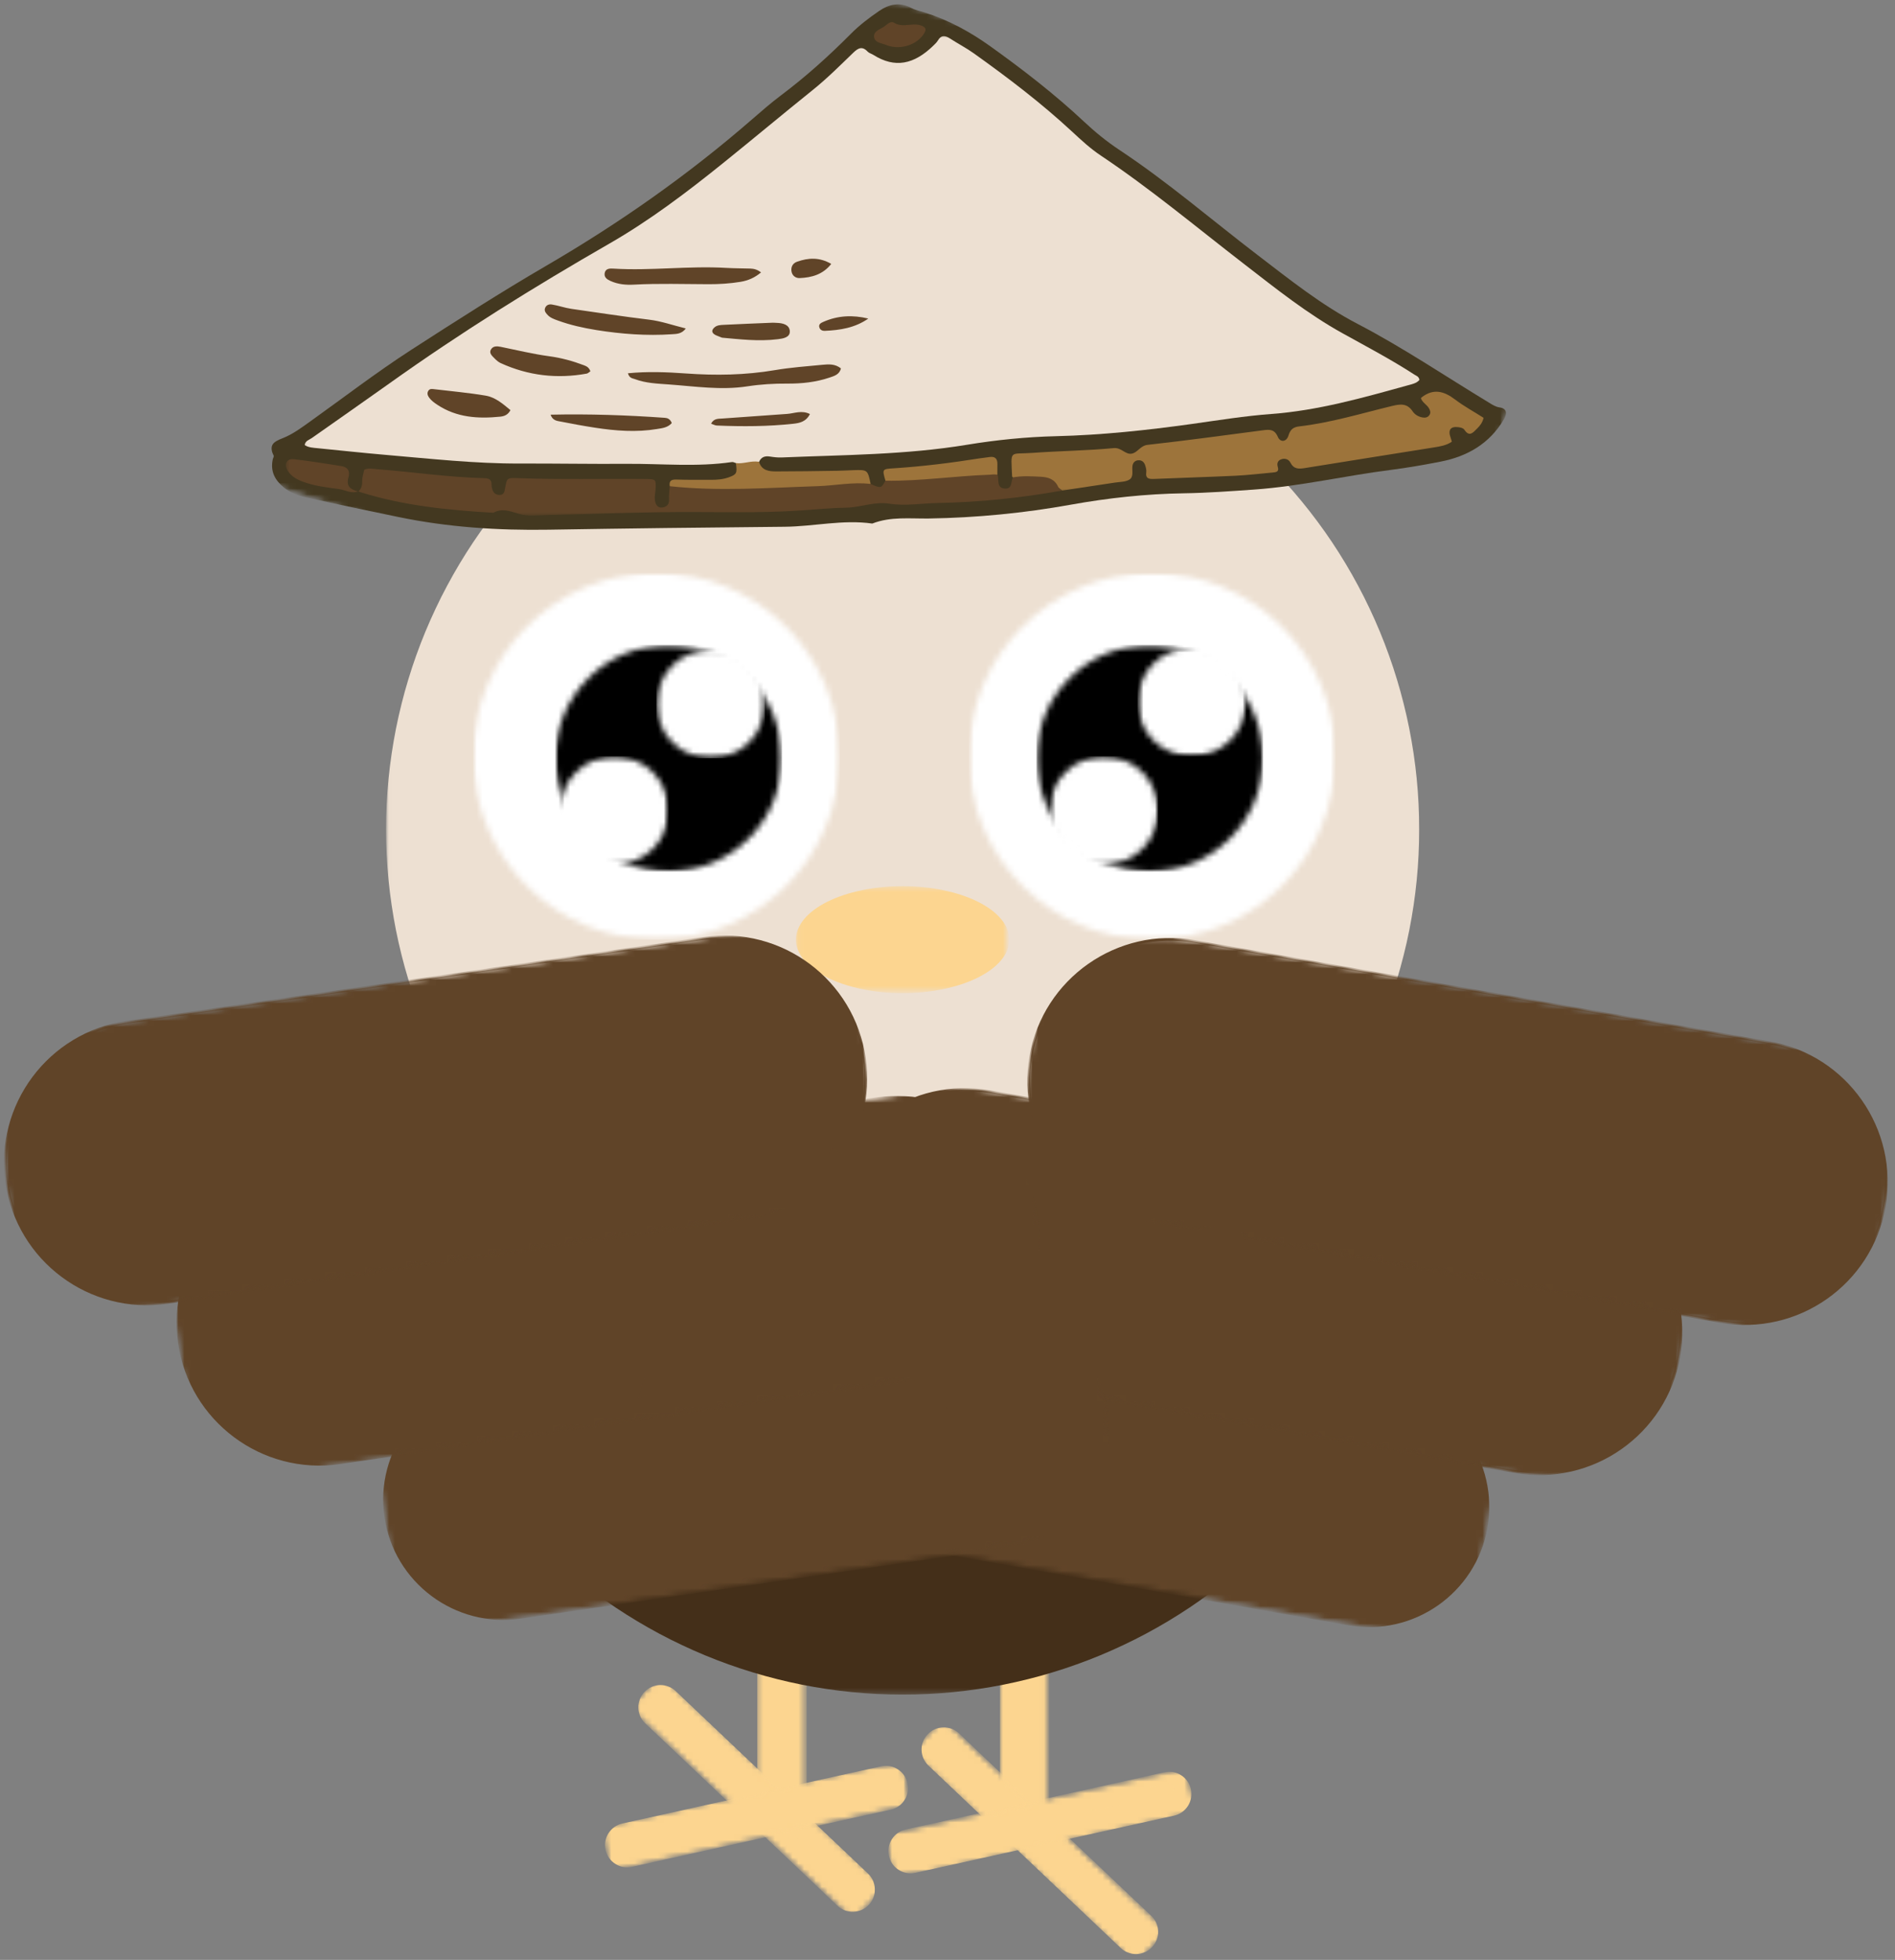 <svg width="324" height="335" viewBox="0 0 324 335" fill="none" xmlns="http://www.w3.org/2000/svg">
<rect x="0" y="0" width="324" height="335" fill="#808080" stroke="none"/>
<mask id="mask0_47_13824" style="mask-type:luminance" maskUnits="userSpaceOnUse" x="170" y="255" width="9" height="60">
<path d="M170.958 255.167H178.958V314.167H170.958V255.167Z" fill="white"/>
</mask>
<g mask="url(#mask0_47_13824)">
<path d="M170.974 259.479V263.708H170.984V305.708H170.974V309.937C170.974 312.271 172.87 314.167 175.203 314.167C177.536 314.167 179.432 312.271 179.432 309.937V259.479C179.432 257.146 177.547 255.245 175.213 255.245C172.88 255.245 170.974 257.146 170.974 259.479Z" fill="#FCD590"/>
</g>
<path d="M173.083 295.266V309.938C173.083 310.526 173.552 311 174.146 311C174.734 311 175.203 310.526 175.203 309.938V305.708H175.193V295.276C175.193 294.688 174.719 294.219 174.13 294.219C173.542 294.219 173.083 294.687 173.083 295.266Z" fill="#FCD590"/>
<mask id="mask1_47_13824" style="mask-type:luminance" maskUnits="userSpaceOnUse" x="129" y="252" width="9" height="60">
<path d="M129.453 252.766H137.453V311.766H129.453V252.766Z" fill="white"/>
</mask>
<g mask="url(#mask1_47_13824)">
<path d="M129.469 257.078V261.307H129.479V303.307H129.469V307.536C129.469 309.87 131.365 311.766 133.698 311.766C136.031 311.766 137.927 309.87 137.927 307.536V257.078C137.927 254.745 136.042 252.844 133.708 252.844C131.375 252.844 129.469 254.745 129.469 257.078Z" fill="#FCD590"/>
</g>
<path d="M131.578 292.865V307.537C131.578 308.125 132.047 308.599 132.641 308.599C133.229 308.599 133.698 308.125 133.698 307.537V303.307H133.688V292.88C133.688 292.287 133.214 291.818 132.625 291.818C132.036 291.818 131.578 292.287 131.578 292.865Z" fill="#FCD590"/>
<mask id="mask2_47_13824" style="mask-type:luminance" maskUnits="userSpaceOnUse" x="108" y="287" width="42" height="40">
<path d="M108.667 287H150V327H108.667V287Z" fill="white"/>
</mask>
<g mask="url(#mask2_47_13824)">
<mask id="mask3_47_13824" style="mask-type:luminance" maskUnits="userSpaceOnUse" x="107" y="286" width="45" height="43">
<path d="M145.917 328.365L107.464 291.886L112.969 286.083L151.422 322.563L145.917 328.365Z" fill="white"/>
</mask>
<g mask="url(#mask3_47_13824)">
<mask id="mask4_47_13824" style="mask-type:luminance" maskUnits="userSpaceOnUse" x="107" y="286" width="45" height="43">
<path d="M145.917 328.365L107.464 291.886L112.969 286.083L151.422 322.563L145.917 328.365Z" fill="white"/>
</mask>
<g mask="url(#mask4_47_13824)">
<path d="M110.318 294.578L113.073 297.188L113.078 297.182L140.422 323.12L140.417 323.13L143.172 325.74C144.688 327.182 147.094 327.12 148.537 325.599C149.979 324.083 149.912 321.677 148.396 320.234L115.542 289.068C114.026 287.625 111.625 287.682 110.182 289.203C108.745 290.719 108.797 293.135 110.318 294.578Z" fill="#FCD590"/>
</g>
</g>
</g>
<mask id="mask5_47_13824" style="mask-type:luminance" maskUnits="userSpaceOnUse" x="134" y="313" width="14" height="13">
<path d="M134 313.667H147.333V325.667H134V313.667Z" fill="white"/>
</mask>
<g mask="url(#mask5_47_13824)">
<mask id="mask6_47_13824" style="mask-type:luminance" maskUnits="userSpaceOnUse" x="107" y="286" width="45" height="43">
<path d="M145.917 328.364L107.464 291.885L112.969 286.083L151.422 322.562L145.917 328.364Z" fill="white"/>
</mask>
<g mask="url(#mask6_47_13824)">
<mask id="mask7_47_13824" style="mask-type:luminance" maskUnits="userSpaceOnUse" x="107" y="286" width="45" height="43">
<path d="M145.917 328.364L107.464 291.885L112.969 286.083L151.422 322.562L145.917 328.364Z" fill="white"/>
</mask>
<g mask="url(#mask7_47_13824)">
<path d="M134.922 315.307L144.474 324.37C144.854 324.734 145.453 324.719 145.818 324.333C146.182 323.948 146.167 323.349 145.781 322.989L143.026 320.375L143.021 320.38L136.229 313.943C135.849 313.578 135.25 313.594 134.886 313.979C134.521 314.359 134.547 314.953 134.922 315.307Z" fill="#FCD590"/>
</g>
</g>
</g>
<mask id="mask8_47_13824" style="mask-type:luminance" maskUnits="userSpaceOnUse" x="103" y="301" width="53" height="20">
<path d="M103.333 301.667H155.333V320.333H103.333V301.667Z" fill="white"/>
</mask>
<g mask="url(#mask8_47_13824)">
<mask id="mask9_47_13824" style="mask-type:luminance" maskUnits="userSpaceOnUse" x="102" y="300" width="54" height="20">
<path d="M155.989 308.526L104.234 319.953L102.51 312.146L154.265 300.713L155.989 308.526Z" fill="white"/>
</mask>
<g mask="url(#mask9_47_13824)">
<mask id="mask10_47_13824" style="mask-type:luminance" maskUnits="userSpaceOnUse" x="102" y="300" width="54" height="20">
<path d="M155.989 308.526L104.234 319.953L102.51 312.146L154.265 300.713L155.989 308.526Z" fill="white"/>
</mask>
<g mask="url(#mask10_47_13824)">
<path d="M108.062 319.099L111.771 318.276L111.766 318.265L148.568 310.14L148.573 310.151L152.281 309.328C154.323 308.88 155.62 306.849 155.167 304.802C154.713 302.76 152.687 301.463 150.641 301.916L106.427 311.682C104.38 312.135 103.083 314.151 103.536 316.198C103.984 318.245 106.016 319.547 108.062 319.099Z" fill="#FCD590"/>
</g>
</g>
</g>
<mask id="mask11_47_13824" style="mask-type:luminance" maskUnits="userSpaceOnUse" x="136" y="304" width="17" height="7">
<path d="M136.667 304.333H152.667V311H136.667V304.333Z" fill="white"/>
</mask>
<g mask="url(#mask11_47_13824)">
<mask id="mask12_47_13824" style="mask-type:luminance" maskUnits="userSpaceOnUse" x="102" y="300" width="54" height="20">
<path d="M155.99 308.526L104.234 319.953L102.51 312.146L154.266 300.714L155.99 308.526Z" fill="white"/>
</mask>
<g mask="url(#mask12_47_13824)">
<mask id="mask13_47_13824" style="mask-type:luminance" maskUnits="userSpaceOnUse" x="102" y="300" width="54" height="20">
<path d="M155.99 308.526L104.234 319.953L102.51 312.146L154.266 300.714L155.99 308.526Z" fill="white"/>
</mask>
<g mask="url(#mask13_47_13824)">
<path d="M139.016 310.323L151.87 307.485C152.386 307.37 152.708 306.865 152.594 306.349C152.479 305.833 151.974 305.511 151.458 305.625L147.755 306.443V306.453L138.615 308.469C138.099 308.583 137.776 309.089 137.891 309.604C138.005 310.12 138.511 310.432 139.016 310.323Z" fill="#FCD590"/>
</g>
</g>
</g>
<mask id="mask14_47_13824" style="mask-type:luminance" maskUnits="userSpaceOnUse" x="156" y="295" width="44" height="40">
<path d="M156.667 295H199.333V335H156.667V295Z" fill="white"/>
</mask>
<g mask="url(#mask14_47_13824)">
<mask id="mask15_47_13824" style="mask-type:luminance" maskUnits="userSpaceOnUse" x="155" y="293" width="45" height="43">
<path d="M161.24 293.662L199.688 330.141L194.182 335.943L155.734 299.469L161.24 293.662Z" fill="white"/>
</mask>
<g mask="url(#mask15_47_13824)">
<mask id="mask16_47_13824" style="mask-type:luminance" maskUnits="userSpaceOnUse" x="155" y="293" width="45" height="43">
<path d="M199.599 330.052L161.146 293.578L155.641 299.38L194.094 335.859L199.599 330.052Z" fill="white"/>
</mask>
<g mask="url(#mask16_47_13824)">
<path d="M163.984 296.286L166.734 298.901L166.729 298.906L194.073 324.844L194.078 324.839L196.833 327.453C198.354 328.891 198.417 331.302 196.974 332.818C195.536 334.339 193.125 334.401 191.609 332.958L158.755 301.797C157.239 300.354 157.167 297.953 158.609 296.437C160.047 294.917 162.463 294.844 163.984 296.286Z" fill="#FCD590"/>
</g>
</g>
</g>
<mask id="mask17_47_13824" style="mask-type:luminance" maskUnits="userSpaceOnUse" x="183" y="319" width="14" height="12">
<path d="M183.333 319H196.667V331H183.333V319Z" fill="white"/>
</mask>
<g mask="url(#mask17_47_13824)">
<mask id="mask18_47_13824" style="mask-type:luminance" maskUnits="userSpaceOnUse" x="155" y="293" width="45" height="43">
<path d="M161.24 293.662L199.688 330.141L194.182 335.943L155.734 299.469L161.24 293.662Z" fill="white"/>
</mask>
<g mask="url(#mask18_47_13824)">
<mask id="mask19_47_13824" style="mask-type:luminance" maskUnits="userSpaceOnUse" x="155" y="293" width="45" height="43">
<path d="M199.599 330.052L161.146 293.578L155.641 299.38L194.094 335.859L199.599 330.052Z" fill="white"/>
</mask>
<g mask="url(#mask19_47_13824)">
<path d="M185.979 319.766L195.531 328.823C195.917 329.188 195.932 329.787 195.568 330.172C195.203 330.552 194.604 330.568 194.219 330.203L191.469 327.594L191.474 327.584L184.682 321.146C184.302 320.781 184.287 320.183 184.651 319.797C185.011 319.417 185.604 319.406 185.979 319.766Z" fill="#FCD590"/>
</g>
</g>
</g>
<mask id="mask20_47_13824" style="mask-type:luminance" maskUnits="userSpaceOnUse" x="151" y="301" width="54" height="20">
<path d="M151.333 301.667H204.667V320.333H151.333V301.667Z" fill="white"/>
</mask>
<g mask="url(#mask20_47_13824)">
<mask id="mask21_47_13824" style="mask-type:luminance" maskUnits="userSpaceOnUse" x="151" y="302" width="54" height="20">
<path d="M151.161 313.505L202.917 302.073L204.641 309.885L152.891 321.318L151.161 313.505Z" fill="white"/>
</mask>
<g mask="url(#mask21_47_13824)">
<mask id="mask22_47_13824" style="mask-type:luminance" maskUnits="userSpaceOnUse" x="151" y="302" width="54" height="20">
<path d="M202.792 302.099L151.042 313.531L152.765 321.343L204.521 309.911L202.792 302.099Z" fill="white"/>
</mask>
<g mask="url(#mask22_47_13824)">
<path d="M154.875 312.698L158.578 311.88L158.583 311.89L195.385 303.76L195.38 303.75L199.088 302.932C201.135 302.479 203.161 303.776 203.614 305.818C204.068 307.864 202.771 309.896 200.729 310.344L156.51 320.114C154.469 320.562 152.437 319.281 151.989 317.234C151.536 315.187 152.828 313.151 154.875 312.698Z" fill="#FCD590"/>
</g>
</g>
</g>
<mask id="mask23_47_13824" style="mask-type:luminance" maskUnits="userSpaceOnUse" x="184" y="304" width="17" height="6">
<path d="M184.667 304.333H200.667V309.667H184.667V304.333Z" fill="white"/>
</mask>
<g mask="url(#mask23_47_13824)">
<mask id="mask24_47_13824" style="mask-type:luminance" maskUnits="userSpaceOnUse" x="151" y="302" width="54" height="20">
<path d="M151.162 313.506L202.917 302.073L204.641 309.886L152.891 321.318L151.162 313.506Z" fill="white"/>
</mask>
<g mask="url(#mask24_47_13824)">
<mask id="mask25_47_13824" style="mask-type:luminance" maskUnits="userSpaceOnUse" x="151" y="302" width="54" height="20">
<path d="M202.792 302.099L151.042 313.531L152.766 321.344L204.521 309.912L202.792 302.099Z" fill="white"/>
</mask>
<g mask="url(#mask25_47_13824)">
<path d="M186.641 307.62L199.5 304.781C200.016 304.667 200.521 304.99 200.63 305.505C200.745 306.021 200.427 306.526 199.906 306.641L196.203 307.458L196.198 307.448L187.063 309.464C186.542 309.578 186.042 309.261 185.927 308.74C185.813 308.224 186.136 307.729 186.641 307.62Z" fill="#FCD590"/>
</g>
</g>
</g>
<mask id="mask26_47_13824" style="mask-type:luminance" maskUnits="userSpaceOnUse" x="66" y="113" width="178" height="177">
<path d="M66.01 113.01H243.01V289.667H66.01V113.01Z" fill="white"/>
</mask>
<g mask="url(#mask26_47_13824)">
<path d="M242.651 201.333C242.651 202.776 242.615 204.224 242.542 205.667C242.474 207.109 242.365 208.552 242.224 209.989C242.083 211.427 241.906 212.864 241.693 214.292C241.479 215.724 241.234 217.146 240.953 218.562C240.672 219.979 240.354 221.39 240 222.792C239.651 224.193 239.266 225.588 238.844 226.969C238.427 228.354 237.974 229.724 237.484 231.088C237 232.448 236.479 233.797 235.927 235.13C235.375 236.469 234.787 237.786 234.167 239.094C233.552 240.401 232.901 241.693 232.219 242.969C231.537 244.239 230.828 245.5 230.083 246.739C229.339 247.979 228.568 249.198 227.766 250.401C226.964 251.604 226.13 252.786 225.266 253.943C224.406 255.104 223.516 256.245 222.599 257.364C221.682 258.479 220.74 259.573 219.771 260.646C218.797 261.713 217.802 262.76 216.781 263.786C215.76 264.807 214.714 265.802 213.641 266.776C212.568 267.745 211.474 268.687 210.359 269.604C209.24 270.521 208.104 271.411 206.943 272.271C205.781 273.135 204.599 273.963 203.396 274.771C202.193 275.573 200.974 276.344 199.734 277.088C198.495 277.828 197.24 278.542 195.964 279.224C194.688 279.906 193.396 280.557 192.089 281.172C190.781 281.792 189.464 282.375 188.125 282.932C186.792 283.484 185.443 284.005 184.083 284.489C182.724 284.979 181.349 285.432 179.969 285.849C178.583 286.271 177.193 286.656 175.787 287.005C174.385 287.359 172.979 287.672 171.557 287.958C170.141 288.239 168.719 288.484 167.287 288.698C165.859 288.911 164.422 289.083 162.984 289.229C161.547 289.37 160.104 289.474 158.662 289.547C157.219 289.62 155.776 289.651 154.328 289.651C152.885 289.651 151.438 289.62 149.995 289.547C148.552 289.474 147.109 289.37 145.672 289.229C144.234 289.088 142.797 288.911 141.37 288.698C139.938 288.484 138.516 288.239 137.099 287.958C135.682 287.672 134.271 287.359 132.87 287.005C131.469 286.656 130.073 286.271 128.693 285.849C127.307 285.432 125.938 284.979 124.573 284.489C123.214 284.005 121.865 283.484 120.531 282.932C119.193 282.375 117.875 281.792 116.568 281.172C115.26 280.557 113.969 279.906 112.693 279.224C111.422 278.542 110.162 277.828 108.922 277.088C107.682 276.344 106.464 275.573 105.26 274.771C104.057 273.963 102.875 273.135 101.719 272.271C100.557 271.411 99.417 270.521 98.297 269.604C97.182 268.687 96.089 267.745 95.016 266.776C93.943 265.802 92.901 264.807 91.875 263.786C90.854 262.76 89.859 261.713 88.885 260.646C87.917 259.573 86.974 258.479 86.057 257.364C85.141 256.245 84.25 255.104 83.391 253.943C82.526 252.786 81.698 251.604 80.891 250.401C80.089 249.198 79.318 247.979 78.573 246.739C77.828 245.5 77.12 244.239 76.438 242.969C75.755 241.693 75.104 240.401 74.49 239.094C73.87 237.786 73.287 236.469 72.729 235.13C72.177 233.797 71.656 232.448 71.172 231.088C70.682 229.724 70.229 228.354 69.813 226.969C69.391 225.588 69.005 224.193 68.656 222.792C68.302 221.39 67.99 219.979 67.703 218.562C67.422 217.146 67.177 215.724 66.964 214.292C66.75 212.864 66.573 211.427 66.432 209.989C66.292 208.552 66.188 207.109 66.115 205.667C66.042 204.224 66.01 202.776 66.01 201.333C66.01 199.885 66.042 198.443 66.115 197C66.188 195.557 66.292 194.114 66.432 192.677C66.573 191.239 66.75 189.802 66.964 188.375C67.177 186.943 67.422 185.521 67.703 184.104C67.99 182.682 68.302 181.276 68.656 179.875C69.005 178.469 69.391 177.078 69.813 175.693C70.229 174.312 70.682 172.937 71.172 171.578C71.656 170.219 72.177 168.87 72.729 167.536C73.287 166.198 73.87 164.875 74.49 163.573C75.104 162.265 75.755 160.974 76.438 159.698C77.12 158.422 77.828 157.167 78.573 155.927C79.318 154.687 80.089 153.469 80.891 152.265C81.698 151.062 82.526 149.88 83.391 148.719C84.25 147.557 85.141 146.422 86.057 145.302C86.974 144.187 87.917 143.094 88.885 142.021C89.859 140.948 90.854 139.901 91.875 138.88C92.901 137.859 93.943 136.864 95.016 135.89C96.089 134.922 97.182 133.979 98.297 133.062C99.417 132.14 100.557 131.255 101.719 130.39C102.875 129.531 104.057 128.698 105.26 127.896C106.464 127.094 107.682 126.323 108.922 125.578C110.162 124.833 111.422 124.125 112.693 123.443C113.969 122.76 115.26 122.109 116.568 121.489C117.875 120.875 119.193 120.286 120.531 119.734C121.865 119.182 123.214 118.661 124.573 118.177C125.938 117.687 127.307 117.234 128.693 116.818C130.073 116.396 131.469 116.01 132.87 115.661C134.271 115.307 135.682 114.989 137.099 114.708C138.516 114.427 139.938 114.182 141.37 113.969C142.797 113.755 144.234 113.578 145.672 113.437C147.109 113.297 148.552 113.187 149.995 113.12C151.438 113.047 152.885 113.01 154.328 113.01C155.776 113.01 157.219 113.047 158.662 113.12C160.104 113.187 161.547 113.297 162.984 113.437C164.422 113.578 165.859 113.755 167.287 113.969C168.719 114.182 170.141 114.427 171.557 114.708C172.979 114.989 174.385 115.307 175.787 115.661C177.193 116.01 178.583 116.396 179.969 116.818C181.349 117.234 182.724 117.687 184.083 118.177C185.443 118.661 186.792 119.182 188.125 119.734C189.464 120.286 190.781 120.875 192.089 121.489C193.396 122.109 194.688 122.76 195.964 123.443C197.24 124.125 198.495 124.833 199.734 125.578C200.974 126.323 202.193 127.094 203.396 127.896C204.599 128.698 205.781 129.531 206.943 130.39C208.104 131.255 209.24 132.14 210.359 133.062C211.474 133.979 212.568 134.922 213.641 135.89C214.714 136.864 215.76 137.859 216.781 138.88C217.802 139.901 218.797 140.948 219.771 142.021C220.74 143.094 221.682 144.187 222.599 145.302C223.516 146.422 224.406 147.557 225.266 148.719C226.13 149.88 226.964 151.062 227.766 152.265C228.568 153.469 229.339 154.687 230.083 155.927C230.828 157.167 231.537 158.422 232.219 159.698C232.901 160.974 233.552 162.265 234.167 163.573C234.787 164.875 235.375 166.198 235.927 167.536C236.479 168.87 237 170.219 237.484 171.578C237.974 172.937 238.427 174.312 238.844 175.693C239.266 177.078 239.651 178.469 240 179.875C240.354 181.276 240.672 182.682 240.953 184.104C241.234 185.521 241.479 186.943 241.693 188.375C241.906 189.802 242.083 191.239 242.224 192.677C242.365 194.114 242.474 195.557 242.542 197C242.615 198.443 242.651 199.885 242.651 201.333Z" fill="#442F19"/>
</g>
<mask id="mask27_47_13824" style="mask-type:luminance" maskUnits="userSpaceOnUse" x="66" y="53" width="178" height="178">
<path d="M66.01 53.453H243.01V230.453H66.01V53.453Z" fill="white"/>
</mask>
<g mask="url(#mask27_47_13824)">
<path d="M242.651 141.771C242.651 143.219 242.615 144.661 242.542 146.104C242.474 147.552 242.365 148.99 242.224 150.427C242.083 151.87 241.906 153.302 241.693 154.729C241.479 156.161 241.234 157.583 240.953 159.005C240.672 160.422 240.354 161.828 240 163.234C239.651 164.635 239.266 166.026 238.844 167.411C238.427 168.792 237.974 170.167 237.484 171.526C237 172.885 236.479 174.234 235.927 175.573C235.375 176.906 234.787 178.229 234.167 179.536C233.552 180.839 232.901 182.13 232.219 183.406C231.537 184.682 230.828 185.938 230.083 187.177C229.339 188.417 228.568 189.641 227.766 190.839C226.964 192.042 226.13 193.224 225.266 194.385C224.406 195.547 223.516 196.682 222.599 197.802C221.682 198.922 220.74 200.016 219.771 201.083C218.797 202.156 217.802 203.203 216.781 204.224C215.76 205.245 214.714 206.245 213.641 207.214C212.568 208.182 211.474 209.13 210.359 210.047C209.24 210.964 208.104 211.849 206.943 212.714C205.781 213.573 204.599 214.406 203.396 215.208C202.193 216.01 200.974 216.786 199.734 217.526C198.495 218.271 197.24 218.984 195.964 219.661C194.688 220.344 193.396 220.995 192.089 221.615C190.781 222.229 189.464 222.818 188.125 223.37C186.792 223.922 185.443 224.443 184.083 224.932C182.724 225.417 181.349 225.87 179.969 226.292C178.583 226.708 177.193 227.094 175.787 227.448C174.385 227.797 172.979 228.115 171.557 228.396C170.141 228.677 168.719 228.927 167.287 229.135C165.859 229.349 164.422 229.526 162.984 229.667C161.547 229.807 160.104 229.917 158.662 229.984C157.219 230.057 155.776 230.094 154.328 230.094C152.885 230.094 151.438 230.057 149.995 229.984C148.552 229.917 147.109 229.807 145.672 229.667C144.234 229.526 142.797 229.349 141.37 229.135C139.938 228.927 138.516 228.677 137.099 228.396C135.682 228.115 134.271 227.797 132.87 227.448C131.469 227.094 130.073 226.708 128.693 226.292C127.307 225.87 125.938 225.417 124.573 224.932C123.214 224.443 121.865 223.922 120.531 223.37C119.193 222.818 117.875 222.229 116.568 221.615C115.26 220.995 113.969 220.344 112.693 219.661C111.422 218.984 110.162 218.271 108.922 217.526C107.682 216.786 106.464 216.01 105.26 215.208C104.057 214.406 102.875 213.573 101.719 212.714C100.557 211.849 99.417 210.964 98.297 210.047C97.182 209.13 96.089 208.182 95.016 207.214C93.943 206.245 92.901 205.245 91.875 204.224C90.854 203.203 89.859 202.156 88.885 201.083C87.917 200.016 86.974 198.922 86.057 197.802C85.141 196.682 84.25 195.547 83.391 194.385C82.526 193.224 81.698 192.042 80.891 190.839C80.089 189.641 79.318 188.417 78.573 187.177C77.828 185.938 77.12 184.682 76.438 183.406C75.755 182.13 75.104 180.839 74.49 179.536C73.87 178.229 73.287 176.906 72.729 175.573C72.177 174.234 71.656 172.885 71.172 171.526C70.682 170.167 70.229 168.792 69.813 167.411C69.391 166.026 69.005 164.635 68.656 163.234C68.302 161.828 67.99 160.422 67.703 159.005C67.422 157.583 67.177 156.161 66.964 154.729C66.75 153.302 66.573 151.87 66.432 150.427C66.292 148.99 66.188 147.552 66.115 146.104C66.042 144.661 66.01 143.219 66.01 141.771C66.01 140.328 66.042 138.88 66.115 137.438C66.188 135.995 66.292 134.552 66.432 133.115C66.573 131.677 66.75 130.245 66.964 128.812C67.177 127.385 67.422 125.958 67.703 124.542C67.99 123.125 68.302 121.714 68.656 120.312C69.005 118.911 69.391 117.516 69.813 116.135C70.229 114.75 70.682 113.38 71.172 112.016C71.656 110.656 72.177 109.307 72.729 107.974C73.287 106.641 73.87 105.318 74.49 104.01C75.104 102.703 75.755 101.411 76.438 100.141C77.12 98.865 77.828 97.604 78.573 96.365C79.318 95.125 80.089 93.906 80.891 92.703C81.698 91.5 82.526 90.323 83.391 89.162C84.25 88 85.141 86.859 86.057 85.745C86.974 84.625 87.917 83.531 88.885 82.458C89.859 81.391 90.854 80.344 91.875 79.323C92.901 78.297 93.943 77.302 95.016 76.333C96.089 75.359 97.182 74.417 98.297 73.5C99.417 72.583 100.557 71.693 101.719 70.833C102.875 69.974 104.057 69.141 105.26 68.338C106.464 67.531 107.682 66.76 108.922 66.016C110.162 65.276 111.422 64.562 112.693 63.88C113.969 63.198 115.26 62.552 116.568 61.932C117.875 61.312 119.193 60.729 120.531 60.177C121.865 59.62 123.214 59.104 124.573 58.615C125.938 58.13 127.307 57.677 128.693 57.255C130.073 56.833 131.469 56.448 132.87 56.099C134.271 55.75 135.682 55.432 137.099 55.151C138.516 54.865 139.938 54.62 141.37 54.406C142.797 54.198 144.234 54.021 145.672 53.875C147.109 53.734 148.552 53.63 149.995 53.557C151.438 53.49 152.885 53.453 154.328 53.453C155.776 53.453 157.219 53.49 158.662 53.557C160.104 53.63 161.547 53.734 162.984 53.875C164.422 54.021 165.859 54.198 167.287 54.406C168.719 54.62 170.141 54.865 171.557 55.151C172.979 55.432 174.385 55.75 175.787 56.099C177.193 56.448 178.583 56.833 179.969 57.255C181.349 57.677 182.724 58.13 184.083 58.615C185.443 59.104 186.792 59.62 188.125 60.177C189.464 60.729 190.781 61.312 192.089 61.932C193.396 62.552 194.688 63.198 195.964 63.88C197.24 64.562 198.495 65.276 199.734 66.016C200.974 66.76 202.193 67.531 203.396 68.338C204.599 69.141 205.781 69.974 206.943 70.833C208.104 71.693 209.24 72.583 210.359 73.5C211.474 74.417 212.568 75.359 213.641 76.333C214.714 77.302 215.76 78.297 216.781 79.323C217.802 80.344 218.797 81.391 219.771 82.458C220.74 83.531 221.682 84.625 222.599 85.745C223.516 86.859 224.406 88 225.266 89.162C226.13 90.323 226.964 91.5 227.766 92.703C228.568 93.906 229.339 95.125 230.083 96.365C230.828 97.604 231.537 98.865 232.219 100.141C232.901 101.411 233.552 102.703 234.167 104.01C234.787 105.318 235.375 106.641 235.927 107.974C236.479 109.307 237 110.656 237.484 112.016C237.974 113.38 238.427 114.75 238.844 116.135C239.266 117.516 239.651 118.911 240 120.312C240.354 121.714 240.672 123.125 240.953 124.542C241.234 125.958 241.479 127.385 241.693 128.812C241.906 130.245 242.083 131.677 242.224 133.115C242.365 134.552 242.474 135.995 242.542 137.438C242.615 138.88 242.651 140.328 242.651 141.771Z" fill="#EDE0D2"/>
</g>
<mask id="mask28_47_13824" style="mask-type:luminance" maskUnits="userSpaceOnUse" x="165" y="97" width="64" height="64">
<path d="M165.641 97.922H228.339V160.615H165.641V97.922Z" fill="white"/>
</mask>
<g mask="url(#mask28_47_13824)">
<mask id="mask29_47_13824" style="mask-type:luminance" maskUnits="userSpaceOnUse" x="165" y="97" width="64" height="64">
<path d="M196.99 97.922C179.677 97.922 165.641 111.953 165.641 129.271C165.641 146.583 179.677 160.615 196.99 160.615C214.302 160.615 228.339 146.583 228.339 129.271C228.339 111.953 214.302 97.922 196.99 97.922Z" fill="white"/>
</mask>
<g mask="url(#mask29_47_13824)">
<path d="M165.641 97.922H228.339V160.615H165.641V97.922Z" fill="white"/>
</g>
</g>
<mask id="mask30_47_13824" style="mask-type:luminance" maskUnits="userSpaceOnUse" x="130" y="221" width="126" height="58">
<path d="M130 221.667H255.333V279H130V221.667Z" fill="white"/>
</mask>
<g mask="url(#mask30_47_13824)">
<mask id="mask31_47_13824" style="mask-type:luminance" maskUnits="userSpaceOnUse" x="127" y="219" width="131" height="63">
<path d="M134.734 219.198L257.839 240.885L250.729 281.265L127.625 259.578L134.734 219.198Z" fill="white"/>
</mask>
<g mask="url(#mask31_47_13824)">
<mask id="mask32_47_13824" style="mask-type:luminance" maskUnits="userSpaceOnUse" x="127" y="219" width="131" height="63">
<path d="M257.885 240.896L134.781 219.208L127.667 259.588L250.776 281.276L257.885 240.896Z" fill="white"/>
</mask>
<g mask="url(#mask32_47_13824)">
<path d="M147.87 263.041L230.557 277.609C241.625 279.557 252.177 272.166 254.125 261.104C256.073 250.041 248.682 239.484 237.62 237.536L154.932 222.968C143.87 221.02 133.313 228.411 131.365 239.479C129.417 250.541 136.807 261.093 147.87 263.041Z" fill="#604428"/>
<path d="M147.839 263.239L230.526 277.807C241.688 279.77 252.354 272.302 254.323 261.14C256.286 249.979 248.813 239.307 237.651 237.343L154.969 222.776C143.802 220.807 133.135 228.281 131.172 239.442C129.203 250.604 136.677 261.27 147.839 263.239ZM237.583 237.734C248.531 239.661 255.859 250.125 253.932 261.067C252 272.015 241.542 279.343 230.594 277.416L147.906 262.849C136.958 260.921 129.63 250.458 131.563 239.51C133.49 228.567 143.953 221.239 154.896 223.166L237.583 237.734Z" fill="#604428"/>
</g>
</g>
</g>
<mask id="mask33_47_13824" style="mask-type:luminance" maskUnits="userSpaceOnUse" x="140" y="185" width="149" height="68">
<path d="M140.667 185.667H288.667V252.333H140.667V185.667Z" fill="white"/>
</mask>
<g mask="url(#mask33_47_13824)">
<mask id="mask34_47_13824" style="mask-type:luminance" maskUnits="userSpaceOnUse" x="136" y="182" width="156" height="75">
<path d="M145.141 182.12L291.88 207.969L283.375 256.224L136.635 230.375L145.141 182.12Z" fill="white"/>
</mask>
<g mask="url(#mask34_47_13824)">
<mask id="mask35_47_13824" style="mask-type:luminance" maskUnits="userSpaceOnUse" x="136" y="182" width="156" height="75">
<path d="M291.495 207.901L144.755 182.052L136.25 230.307L282.995 256.156L291.495 207.901Z" fill="white"/>
</mask>
<g mask="url(#mask35_47_13824)">
<path d="M160.75 234.219L259.016 251.526C272.167 253.844 284.708 245.062 287.026 231.911C289.339 218.76 280.557 206.219 267.406 203.906L169.141 186.594C155.99 184.276 143.448 193.062 141.136 206.208C138.818 219.359 147.604 231.901 160.75 234.219Z" fill="#604428"/>
</g>
</g>
</g>
<mask id="mask36_47_13824" style="mask-type:luminance" maskUnits="userSpaceOnUse" x="139" y="185" width="150" height="68">
<path d="M139.333 185.667H288.667V252.333H139.333V185.667Z" fill="white"/>
</mask>
<g mask="url(#mask36_47_13824)">
<mask id="mask37_47_13824" style="mask-type:luminance" maskUnits="userSpaceOnUse" x="136" y="182" width="156" height="75">
<path d="M145.14 182.12L291.88 207.969L283.375 256.224L136.635 230.375L145.14 182.12Z" fill="white"/>
</mask>
<g mask="url(#mask37_47_13824)">
<mask id="mask38_47_13824" style="mask-type:luminance" maskUnits="userSpaceOnUse" x="136" y="182" width="156" height="75">
<path d="M291.495 207.901L144.755 182.052L136.25 230.307L282.995 256.156L291.495 207.901Z" fill="white"/>
</mask>
<g mask="url(#mask38_47_13824)">
<path d="M160.708 234.448L258.979 251.76C272.239 254.099 284.922 245.218 287.255 231.953C289.594 218.687 280.713 206.01 267.448 203.672L169.182 186.359C155.916 184.026 143.239 192.906 140.901 206.166C138.562 219.432 147.442 232.114 160.708 234.448ZM267.364 204.135C280.375 206.427 289.083 218.859 286.791 231.869C284.5 244.88 272.068 253.588 259.057 251.297L160.791 233.984C147.781 231.692 139.073 219.26 141.364 206.25C143.656 193.239 156.088 184.531 169.099 186.823L267.364 204.135Z" fill="#604428"/>
</g>
</g>
</g>
<mask id="mask39_47_13824" style="mask-type:luminance" maskUnits="userSpaceOnUse" x="175" y="160" width="149" height="67">
<path d="M175.333 160.333H323.333V227H175.333V160.333Z" fill="white"/>
</mask>
<g mask="url(#mask39_47_13824)">
<mask id="mask40_47_13824" style="mask-type:luminance" maskUnits="userSpaceOnUse" x="171" y="156" width="157" height="75">
<path d="M180.265 156.448L327.005 182.302L318.5 230.558L171.76 204.709L180.265 156.448Z" fill="white"/>
</mask>
<g mask="url(#mask40_47_13824)">
<mask id="mask41_47_13824" style="mask-type:luminance" maskUnits="userSpaceOnUse" x="171" y="156" width="156" height="75">
<path d="M326.62 182.235L179.88 156.38L171.375 204.641L318.12 230.49L326.62 182.235Z" fill="white"/>
</mask>
<g mask="url(#mask41_47_13824)">
<path d="M195.875 208.552L294.14 225.859C307.291 228.177 319.833 219.396 322.151 206.245C324.463 193.094 315.682 180.552 302.531 178.24L204.265 160.927C191.114 158.609 178.573 167.396 176.26 180.542C173.942 193.693 182.724 206.234 195.875 208.552Z" fill="#604428"/>
</g>
</g>
</g>
<mask id="mask42_47_13824" style="mask-type:luminance" maskUnits="userSpaceOnUse" x="175" y="159" width="149" height="68">
<path d="M175.333 159H323.333V227H175.333V159Z" fill="white"/>
</mask>
<g mask="url(#mask42_47_13824)">
<mask id="mask43_47_13824" style="mask-type:luminance" maskUnits="userSpaceOnUse" x="171" y="156" width="157" height="75">
<path d="M180.265 156.448L327.005 182.302L318.5 230.557L171.76 204.708L180.265 156.448Z" fill="white"/>
</mask>
<g mask="url(#mask43_47_13824)">
<mask id="mask44_47_13824" style="mask-type:luminance" maskUnits="userSpaceOnUse" x="171" y="156" width="156" height="75">
<path d="M326.62 182.234L179.88 156.38L171.375 204.64L318.12 230.489L326.62 182.234Z" fill="white"/>
</mask>
<g mask="url(#mask44_47_13824)">
<path d="M195.833 208.781L294.104 226.094C307.364 228.432 320.047 219.552 322.38 206.286C324.719 193.021 315.838 180.344 302.573 178.005L204.307 160.693C191.041 158.359 178.364 167.239 176.026 180.5C173.687 193.765 182.567 206.443 195.833 208.781ZM302.489 178.469C315.5 180.76 324.208 193.193 321.916 206.203C319.625 219.213 307.193 227.922 294.182 225.63L195.916 208.318C182.906 206.026 174.198 193.594 176.489 180.583C178.781 167.573 191.213 158.864 204.224 161.156L302.489 178.469Z" fill="#604428"/>
</g>
</g>
</g>
<mask id="mask45_47_13824" style="mask-type:luminance" maskUnits="userSpaceOnUse" x="80" y="97" width="64" height="64">
<path d="M80.88 97.922H143.578V160.615H80.88V97.922Z" fill="white"/>
</mask>
<g mask="url(#mask45_47_13824)">
<mask id="mask46_47_13824" style="mask-type:luminance" maskUnits="userSpaceOnUse" x="80" y="97" width="64" height="64">
<path d="M112.229 97.922C94.917 97.922 80.88 111.953 80.88 129.271C80.88 146.583 94.917 160.615 112.229 160.615C129.542 160.615 143.578 146.583 143.578 129.271C143.578 111.953 129.542 97.922 112.229 97.922Z" fill="white"/>
</mask>
<g mask="url(#mask46_47_13824)">
<path d="M80.88 97.922H143.578V160.615H80.88V97.922Z" fill="white"/>
</g>
</g>
<mask id="mask47_47_13824" style="mask-type:luminance" maskUnits="userSpaceOnUse" x="64" y="223" width="126" height="55">
<path d="M64.667 223H190V277.667H64.667V223Z" fill="white"/>
</mask>
<g mask="url(#mask47_47_13824)">
<mask id="mask48_47_13824" style="mask-type:luminance" maskUnits="userSpaceOnUse" x="62" y="220" width="131" height="60">
<path d="M62.771 238.958L186.469 220.969L192.37 261.542L68.672 279.531L62.771 238.958Z" fill="white"/>
</mask>
<g mask="url(#mask48_47_13824)">
<mask id="mask49_47_13824" style="mask-type:luminance" maskUnits="userSpaceOnUse" x="62" y="220" width="131" height="60">
<path d="M62.771 238.958L186.469 220.969L192.37 261.542L68.672 279.531L62.771 238.958Z" fill="white"/>
</mask>
<g mask="url(#mask49_47_13824)">
<path d="M172.073 264.391L88.985 276.474C77.87 278.089 67.542 270.385 65.927 259.271C64.308 248.151 72.011 237.823 83.13 236.208L166.219 224.125C177.334 222.51 187.662 230.214 189.276 241.328C190.896 252.448 183.188 262.776 172.073 264.391Z" fill="#604428"/>
<path d="M172.099 264.588L89.016 276.672C77.797 278.302 67.36 270.51 65.729 259.297C64.099 248.083 71.886 237.641 83.104 236.01L166.188 223.927C177.401 222.297 187.844 230.088 189.474 241.302C191.104 252.516 183.318 262.958 172.099 264.588ZM83.162 236.406C72.162 238.005 64.521 248.24 66.12 259.24C67.719 270.24 77.959 277.875 88.959 276.276L172.042 264.193C183.042 262.594 190.683 252.359 189.084 241.359C187.479 230.359 177.245 222.724 166.245 224.323L83.162 236.406Z" fill="#604428"/>
</g>
</g>
</g>
<mask id="mask50_47_13824" style="mask-type:luminance" maskUnits="userSpaceOnUse" x="30" y="187" width="148" height="64">
<path d="M30 187H178V251H30V187Z" fill="white"/>
</mask>
<g mask="url(#mask50_47_13824)">
<mask id="mask51_47_13824" style="mask-type:luminance" maskUnits="userSpaceOnUse" x="26" y="184" width="156" height="70">
<path d="M26.932 205.443L174.38 184L181.432 232.49L33.984 253.932L26.932 205.443Z" fill="white"/>
</mask>
<g mask="url(#mask51_47_13824)">
<mask id="mask52_47_13824" style="mask-type:luminance" maskUnits="userSpaceOnUse" x="26" y="184" width="156" height="70">
<path d="M26.932 205.443L174.38 184L181.432 232.49L33.984 253.932L26.932 205.443Z" fill="white"/>
</mask>
<g mask="url(#mask52_47_13824)">
<path d="M156.828 235.661L58.089 250.021C44.875 251.943 32.604 242.786 30.682 229.573C28.761 216.359 37.917 204.088 51.13 202.166L149.87 187.807C163.083 185.885 175.354 195.041 177.276 208.255C179.198 221.469 170.042 233.739 156.828 235.661Z" fill="#604428"/>
<path d="M156.865 235.896L58.12 250.255C44.792 252.193 32.386 242.937 30.448 229.609C28.511 216.281 37.766 203.875 51.094 201.932L149.839 187.573C163.167 185.635 175.573 194.89 177.511 208.224C179.448 221.552 170.193 233.958 156.865 235.896ZM51.162 202.401C38.089 204.302 29.016 216.469 30.917 229.542C32.818 242.614 44.984 251.687 58.052 249.786L156.797 235.427C169.87 233.526 178.943 221.359 177.042 208.292C175.141 195.219 162.979 186.14 149.906 188.042L51.162 202.401Z" fill="#604428"/>
</g>
</g>
</g>
<mask id="mask53_47_13824" style="mask-type:luminance" maskUnits="userSpaceOnUse" x="136" y="151" width="37" height="19">
<path d="M136.083 151.448H172.083V169.448H136.083V151.448Z" fill="white"/>
</mask>
<g mask="url(#mask53_47_13824)">
<path d="M172.568 160.609C172.568 161.214 172.453 161.807 172.219 162.396C171.984 162.984 171.641 163.557 171.182 164.109C170.724 164.667 170.161 165.193 169.495 165.693C168.828 166.188 168.073 166.651 167.224 167.078C166.38 167.5 165.458 167.88 164.463 168.214C163.469 168.547 162.417 168.828 161.307 169.057C160.203 169.286 159.062 169.464 157.885 169.578C156.713 169.698 155.526 169.755 154.328 169.755C153.13 169.755 151.943 169.698 150.771 169.578C149.594 169.464 148.453 169.286 147.349 169.057C146.24 168.828 145.187 168.547 144.193 168.214C143.198 167.88 142.276 167.5 141.427 167.078C140.583 166.651 139.823 166.188 139.161 165.693C138.495 165.193 137.932 164.667 137.474 164.109C137.016 163.557 136.672 162.984 136.437 162.396C136.203 161.807 136.083 161.214 136.083 160.609C136.083 160.01 136.203 159.417 136.437 158.828C136.672 158.24 137.016 157.667 137.474 157.115C137.932 156.557 138.495 156.031 139.161 155.531C139.823 155.031 140.583 154.573 141.427 154.146C142.276 153.724 143.198 153.344 144.193 153.01C145.187 152.677 146.24 152.396 147.349 152.167C148.453 151.932 149.594 151.76 150.771 151.646C151.943 151.526 153.13 151.469 154.328 151.469C155.526 151.469 156.713 151.526 157.885 151.646C159.062 151.76 160.203 151.932 161.307 152.167C162.417 152.396 163.469 152.677 164.463 153.01C165.458 153.344 166.38 153.724 167.224 154.146C168.073 154.573 168.828 155.031 169.495 155.531C170.161 156.031 170.724 156.557 171.182 157.115C171.641 157.667 171.984 158.24 172.219 158.828C172.453 159.417 172.568 160.01 172.568 160.609Z" fill="#FCD590"/>
</g>
<mask id="mask54_47_13824" style="mask-type:luminance" maskUnits="userSpaceOnUse" x="0" y="159" width="149" height="64">
<path d="M0.667 159H148.667V223H0.667V159Z" fill="white"/>
</mask>
<g mask="url(#mask54_47_13824)">
<mask id="mask55_47_13824" style="mask-type:luminance" maskUnits="userSpaceOnUse" x="-3" y="156" width="155" height="71">
<path d="M-2.568 178.031L144.88 156.588L151.932 205.078L4.484 226.521L-2.568 178.031Z" fill="white"/>
</mask>
<g mask="url(#mask55_47_13824)">
<mask id="mask56_47_13824" style="mask-type:luminance" maskUnits="userSpaceOnUse" x="-3" y="156" width="155" height="71">
<path d="M-2.568 178.031L144.88 156.588L151.932 205.078L4.484 226.521L-2.568 178.031Z" fill="white"/>
</mask>
<g mask="url(#mask56_47_13824)">
<path d="M127.328 208.25L28.584 222.609C15.37 224.531 3.099 215.375 1.177 202.161C-0.745 188.948 8.412 176.677 21.625 174.755L120.37 160.395C133.578 158.474 145.854 167.63 147.776 180.843C149.693 194.057 140.537 206.328 127.328 208.25Z" fill="#604428"/>
</g>
</g>
</g>
<mask id="mask57_47_13824" style="mask-type:luminance" maskUnits="userSpaceOnUse" x="0" y="159" width="149" height="66">
<path d="M0.667 159H148.667V224.333H0.667V159Z" fill="white"/>
</mask>
<g mask="url(#mask57_47_13824)">
<mask id="mask58_47_13824" style="mask-type:luminance" maskUnits="userSpaceOnUse" x="-3" y="156" width="155" height="71">
<path d="M-2.568 178.031L144.88 156.588L151.932 205.078L4.484 226.521L-2.568 178.031Z" fill="white"/>
</mask>
<g mask="url(#mask58_47_13824)">
<mask id="mask59_47_13824" style="mask-type:luminance" maskUnits="userSpaceOnUse" x="-3" y="156" width="155" height="71">
<path d="M-2.568 178.031L144.88 156.588L151.932 205.078L4.484 226.521L-2.568 178.031Z" fill="white"/>
</mask>
<g mask="url(#mask59_47_13824)">
<path d="M127.36 208.484L28.62 222.843C15.292 224.781 2.886 215.526 0.943 202.198C-0.995 188.869 8.261 176.463 21.594 174.521L120.334 160.161C133.662 158.224 146.068 167.479 148.005 180.812C149.948 194.14 140.688 206.547 127.36 208.484ZM21.662 174.989C8.589 176.89 -0.489 189.057 1.412 202.13C3.313 215.203 15.479 224.276 28.552 222.375L127.292 208.015C140.365 206.114 149.443 193.953 147.542 180.88C145.641 167.807 133.474 158.729 120.401 160.63L21.662 174.989Z" fill="#604428"/>
</g>
</g>
</g>
<mask id="mask60_47_13824" style="mask-type:luminance" maskUnits="userSpaceOnUse" x="177" y="110" width="39" height="39">
<path d="M177.203 110.229H215.964V148.989H177.203V110.229Z" fill="white"/>
</mask>
<g mask="url(#mask60_47_13824)">
<mask id="mask61_47_13824" style="mask-type:luminance" maskUnits="userSpaceOnUse" x="177" y="110" width="39" height="39">
<path d="M196.583 110.229C185.88 110.229 177.203 118.906 177.203 129.609C177.203 140.312 185.88 148.989 196.583 148.989C207.286 148.989 215.964 140.312 215.964 129.609C215.964 118.906 207.286 110.229 196.583 110.229Z" fill="white"/>
</mask>
<g mask="url(#mask61_47_13824)">
<path d="M177.203 110.229H215.964V148.989H177.203V110.229Z" fill="black"/>
</g>
</g>
<mask id="mask62_47_13824" style="mask-type:luminance" maskUnits="userSpaceOnUse" x="94" y="110" width="40" height="39">
<path d="M94.932 110.229H133.698V148.989H94.932V110.229Z" fill="white"/>
</mask>
<g mask="url(#mask62_47_13824)">
<mask id="mask63_47_13824" style="mask-type:luminance" maskUnits="userSpaceOnUse" x="94" y="110" width="40" height="39">
<path d="M114.313 110.229C103.609 110.229 94.932 118.906 94.932 129.609C94.932 140.312 103.609 148.989 114.313 148.989C125.021 148.989 133.698 140.312 133.698 129.609C133.698 118.906 125.021 110.229 114.313 110.229Z" fill="white"/>
</mask>
<g mask="url(#mask63_47_13824)">
<path d="M94.932 110.229H133.698V148.989H94.932V110.229Z" fill="black"/>
</g>
</g>
<mask id="mask64_47_13824" style="mask-type:luminance" maskUnits="userSpaceOnUse" x="112" y="111" width="19" height="19">
<path d="M112.229 111.047H130.792V129.609H112.229V111.047Z" fill="white"/>
</mask>
<g mask="url(#mask64_47_13824)">
<mask id="mask65_47_13824" style="mask-type:luminance" maskUnits="userSpaceOnUse" x="112" y="111" width="19" height="19">
<path d="M121.51 111.047C116.385 111.047 112.229 115.203 112.229 120.328C112.229 125.453 116.385 129.609 121.51 129.609C126.635 129.609 130.792 125.453 130.792 120.328C130.792 115.203 126.635 111.047 121.51 111.047Z" fill="white"/>
</mask>
<g mask="url(#mask65_47_13824)">
<path d="M112.229 111.047H130.792V129.609H112.229V111.047Z" fill="white"/>
</g>
</g>
<mask id="mask66_47_13824" style="mask-type:luminance" maskUnits="userSpaceOnUse" x="194" y="110" width="20" height="20">
<path d="M194.49 110.708H213.052V129.271H194.49V110.708Z" fill="white"/>
</mask>
<g mask="url(#mask66_47_13824)">
<mask id="mask67_47_13824" style="mask-type:luminance" maskUnits="userSpaceOnUse" x="194" y="110" width="20" height="20">
<path d="M203.771 110.708C198.646 110.708 194.49 114.86 194.49 119.99C194.49 125.115 198.646 129.271 203.771 129.271C208.896 129.271 213.052 125.115 213.052 119.99C213.052 114.86 208.896 110.708 203.771 110.708Z" fill="white"/>
</mask>
<g mask="url(#mask67_47_13824)">
<path d="M194.49 110.708H213.052V129.271H194.49V110.708Z" fill="white"/>
</g>
</g>
<mask id="mask68_47_13824" style="mask-type:luminance" maskUnits="userSpaceOnUse" x="109" y="196" width="121" height="46">
<path d="M109.036 196.135H229.036V241.135H109.036V196.135Z" fill="white"/>
</mask>
<g mask="url(#mask68_47_13824)">
<path d="M215.109 220.453C198.838 216.047 186.661 219.766 178.667 224.479C189.594 213.365 206.271 209.708 211.609 208.807L215.109 220.453ZM195.875 196.188L200.463 207.151C191.812 209.833 180.51 215.052 172.859 224.667C177.698 207.839 190.937 198.969 195.875 196.188ZM142.167 196.188C147.099 198.969 160.338 207.807 165.177 224.698C157.526 215.083 146.224 209.865 137.573 207.182L142.167 196.188ZM126.427 208.807C131.766 209.708 148.443 213.365 159.37 224.479C151.375 219.766 139.198 216.047 122.927 220.453L126.427 208.807ZM176.042 240.781H161.995C158.901 236.781 145.536 223.948 109.036 239.156L112.187 228.948C148.599 211.271 166.583 235.536 167.333 236.594C167.365 236.625 167.396 236.625 167.427 236.656C167.458 236.719 167.49 236.781 167.552 236.812C167.583 236.844 167.583 236.844 167.583 236.875C167.646 236.938 167.708 236.969 167.802 237C167.865 237.031 167.927 237.094 167.99 237.125C168.052 237.156 168.115 237.219 168.208 237.25C168.24 237.25 168.271 237.281 168.271 237.281C168.396 237.344 168.552 237.344 168.708 237.375C168.802 237.375 168.865 237.438 168.958 237.438C168.99 237.438 169.021 237.438 169.052 237.438C169.083 237.438 169.115 237.438 169.146 237.438C169.24 237.438 169.302 237.406 169.391 237.375C169.547 237.344 169.672 237.344 169.828 237.281C169.859 237.281 169.891 237.25 169.891 237.25C169.984 237.219 170.047 237.156 170.109 237.125C170.172 237.094 170.234 237.062 170.297 237C170.359 236.938 170.453 236.906 170.516 236.875C170.547 236.844 170.547 236.844 170.547 236.812C170.609 236.75 170.641 236.719 170.672 236.656C170.703 236.625 170.734 236.625 170.766 236.594C171.516 235.536 189.5 211.271 225.911 228.948L229.068 239.156C192.531 223.948 179.135 236.812 176.042 240.781Z" fill="#604428"/>
</g>
<mask id="mask69_47_13824" style="mask-type:luminance" maskUnits="userSpaceOnUse" x="95" y="129" width="20" height="19">
<path d="M95.75 129.271H114.312V147.833H95.75V129.271Z" fill="white"/>
</mask>
<g mask="url(#mask69_47_13824)">
<mask id="mask70_47_13824" style="mask-type:luminance" maskUnits="userSpaceOnUse" x="95" y="129" width="20" height="19">
<path d="M105.031 129.271C99.906 129.271 95.75 133.422 95.75 138.552C95.75 143.677 99.906 147.833 105.031 147.833C110.161 147.833 114.312 143.677 114.312 138.552C114.312 133.422 110.161 129.271 105.031 129.271Z" fill="white"/>
</mask>
<g mask="url(#mask70_47_13824)">
<path d="M95.75 129.271H114.312V147.833H95.75V129.271Z" fill="white"/>
</g>
</g>
<mask id="mask71_47_13824" style="mask-type:luminance" maskUnits="userSpaceOnUse" x="179" y="129" width="20" height="19">
<path d="M179.443 129.271H198.005V147.833H179.443V129.271Z" fill="white"/>
</mask>
<g mask="url(#mask71_47_13824)">
<mask id="mask72_47_13824" style="mask-type:luminance" maskUnits="userSpaceOnUse" x="179" y="129" width="20" height="19">
<path d="M188.724 129.271C183.599 129.271 179.443 133.422 179.443 138.552C179.443 143.677 183.599 147.833 188.724 147.833C193.849 147.833 198.005 143.677 198.005 138.552C198.005 133.422 193.849 129.271 188.724 129.271Z" fill="white"/>
</mask>
<g mask="url(#mask72_47_13824)">
<path d="M179.443 129.271H198.005V147.833H179.443V129.271Z" fill="white"/>
</g>
</g>
<mask id="mask73_47_13824" style="mask-type:luminance" maskUnits="userSpaceOnUse" x="46" y="0" width="212" height="91">
<path d="M46 0.333H258V91H46V0.333Z" fill="white"/>
</mask>
<g mask="url(#mask73_47_13824)">
<mask id="mask74_47_13824" style="mask-type:luminance" maskUnits="userSpaceOnUse" x="43" y="-25" width="226" height="170">
<path d="M78.391 -24.395L268.49 37.755L233.688 144.209L43.589 82.058L78.391 -24.395Z" fill="white"/>
</mask>
<g mask="url(#mask74_47_13824)">
<mask id="mask75_47_13824" style="mask-type:luminance" maskUnits="userSpaceOnUse" x="43" y="-25" width="226" height="170">
<path d="M78.391 -24.395L268.49 37.755L233.688 144.209L43.589 82.058L78.391 -24.395Z" fill="white"/>
</mask>
<g mask="url(#mask75_47_13824)">
<path d="M158.021 2.11C162.13 3.396 165.859 5.433 169.349 7.933C174.922 11.922 180.339 16.11 185.344 20.797C187.234 22.573 189.24 24.203 191.401 25.636C199.667 31.105 207.161 37.589 215.016 43.589C220.521 47.797 225.932 52.141 232.104 55.355C239.885 59.407 247.135 64.323 254.625 68.849C255.203 69.198 255.688 69.542 256.427 69.646C257.583 69.813 257.745 70.63 257.13 71.677C254.672 75.828 250.896 78.016 246.292 78.907C243.453 79.459 240.599 79.964 237.729 80.328C229.953 81.318 222.297 83.12 214.464 83.677C210.438 83.959 206.411 84.255 202.385 84.318C195.896 84.417 189.484 85.115 183.104 86.261C175.073 87.703 166.984 88.5 158.818 88.625C155.589 88.672 152.281 88.255 149.141 89.49C144.12 88.771 139.167 89.99 134.172 90.037C120.708 90.157 107.245 90.318 93.781 90.542C85.193 90.683 76.583 90.125 68.12 88.37C62.901 87.292 57.682 86.198 52.479 85.058C51.068 84.75 49.698 84.266 48.536 83.328C46.995 82.078 46.203 80.552 46.635 78.526C46.682 78.302 46.865 78.026 46.792 77.875C45.672 75.688 47.396 75.313 48.776 74.709C50.25 74.058 51.542 73.105 52.844 72.177C58.672 68.021 64.354 63.641 70.359 59.766C77.974 54.855 85.604 49.959 93.443 45.396C105.911 38.141 117.682 29.875 128.583 20.401C130.193 19.006 131.802 17.594 133.505 16.318C137.781 13.11 141.734 9.547 145.495 5.761C146.953 4.292 148.594 3.052 150.286 1.891C152.026 0.693 153.87 0.302 155.87 1.386C156.526 1.74 157.302 1.875 158.021 2.11Z" fill="#433820"/>
</g>
</g>
</g>
<mask id="mask76_47_13824" style="mask-type:luminance" maskUnits="userSpaceOnUse" x="51" y="5" width="193" height="76">
<path d="M51.333 5.667H243.333V80.333H51.333V5.667Z" fill="white"/>
</mask>
<g mask="url(#mask76_47_13824)">
<mask id="mask77_47_13824" style="mask-type:luminance" maskUnits="userSpaceOnUse" x="43" y="-25" width="226" height="170">
<path d="M78.391 -24.396L268.489 37.755L233.687 144.208L43.588 82.057L78.391 -24.396Z" fill="white"/>
</mask>
<g mask="url(#mask77_47_13824)">
<mask id="mask78_47_13824" style="mask-type:luminance" maskUnits="userSpaceOnUse" x="43" y="-25" width="226" height="170">
<path d="M78.391 -24.396L268.489 37.755L233.687 144.208L43.588 82.057L78.391 -24.396Z" fill="white"/>
</mask>
<g mask="url(#mask78_47_13824)">
<path d="M125.812 79.151C125.594 79.088 125.365 78.942 125.156 78.974C119.167 79.854 113.146 79.239 107.146 79.281C101.062 79.323 94.963 79.213 88.88 79.229C81.161 79.255 73.531 78.401 65.875 77.745C62.01 77.411 58.151 76.989 54.286 76.609C53.531 76.531 52.766 76.51 52.083 76.073C52.187 75.338 52.864 75.192 53.328 74.864C57.745 71.745 62.193 68.661 66.599 65.52C78.703 56.88 91.318 49.031 104.203 41.63C111.109 37.661 117.406 32.885 123.583 27.916C128.745 23.76 133.828 19.505 138.995 15.354C141.437 13.39 143.641 11.182 145.885 9.015C146.729 8.208 147.417 7.838 148.344 8.823C148.594 9.083 149.01 9.182 149.328 9.385C153 11.708 156.286 11.026 159.604 7.776C159.88 7.51 160.167 7.239 160.359 6.916C160.937 5.932 161.62 6.057 162.443 6.593C163.786 7.463 165.213 8.198 166.51 9.125C172.338 13.286 178.036 17.614 183.297 22.494C184.854 23.942 186.437 25.406 188.203 26.583C196.703 32.26 204.531 38.812 212.604 45.047C218.088 49.281 223.5 53.625 229.588 56.989C233.713 59.276 237.891 61.474 241.854 64.046C242.156 64.245 242.573 64.323 242.703 64.932C242.187 65.541 241.328 65.687 240.583 65.895C232.953 68.01 225.328 70.171 217.37 70.76C212.807 71.099 208.292 71.833 203.766 72.468C196.068 73.541 188.349 74.37 180.573 74.557C175.458 74.682 170.38 75.192 165.344 76.02C154.859 77.755 144.26 77.75 133.693 78.192C133.01 78.224 132.318 78.145 131.646 78.036C130.781 77.901 130.146 78.109 129.781 78.942C128.49 79.604 127.193 80.14 125.812 79.151Z" fill="#EDE0D2"/>
</g>
</g>
</g>
<mask id="mask79_47_13824" style="mask-type:luminance" maskUnits="userSpaceOnUse" x="114" y="65" width="140" height="20">
<path d="M114 65.666H254V84.333H114V65.666Z" fill="white"/>
</mask>
<g mask="url(#mask79_47_13824)">
<mask id="mask80_47_13824" style="mask-type:luminance" maskUnits="userSpaceOnUse" x="43" y="-25" width="226" height="170">
<path d="M78.391 -24.396L268.49 37.755L233.688 144.208L43.589 82.057L78.391 -24.396Z" fill="white"/>
</mask>
<g mask="url(#mask80_47_13824)">
<mask id="mask81_47_13824" style="mask-type:luminance" maskUnits="userSpaceOnUse" x="43" y="-25" width="226" height="170">
<path d="M78.391 -24.396L268.49 37.755L233.688 144.208L43.589 82.057L78.391 -24.396Z" fill="white"/>
</mask>
<g mask="url(#mask81_47_13824)">
<path d="M173.172 81.609C173.13 81.547 173.052 81.489 173.047 81.422C172.844 76.75 172.521 77.703 176.531 77.411C181.156 77.073 185.807 77.031 190.422 76.593C191.771 76.463 192.412 77.781 193.547 77.531C194.542 77.312 194.974 76.172 196.219 76.036C202.797 75.302 209.359 74.411 215.922 73.547C217.042 73.401 217.912 73.333 218.484 74.682C218.901 75.661 219.964 75.541 220.287 74.474C220.604 73.422 221.094 73.005 222.151 72.88C227.542 72.26 232.724 70.666 237.969 69.401C239.443 69.041 240.589 68.906 241.526 70.307C241.912 70.88 242.526 71.239 243.234 71.359C243.724 71.442 244.151 71.343 244.422 70.901C244.646 70.536 244.537 70.172 244.339 69.823C243.974 69.161 243.193 68.823 242.943 68.067C243.005 68 243.047 67.932 243.104 67.89C245.094 66.37 246.886 66.854 248.745 68.26C250.307 69.448 252.047 70.39 253.667 71.422C253.448 72.27 253.021 72.791 252.526 73.276C251.865 73.927 251.24 74.75 250.38 73.468C250.167 73.151 249.75 73.073 249.365 73.02C247.99 72.838 247.521 73.484 248.042 74.87C248.115 75.067 248.162 75.276 248.229 75.5C247.276 76.145 246.219 76.307 245.177 76.474C237.818 77.656 230.453 78.812 223.094 80.005C222.037 80.177 221.193 80.198 220.62 79.057C220.344 78.51 219.688 78.265 219.026 78.52C218.417 78.76 218.302 79.26 218.479 79.838C218.734 80.677 218.13 80.713 217.604 80.765C215.484 80.963 213.365 81.213 211.24 81.317C206.604 81.536 201.969 81.666 197.333 81.864C196.443 81.901 195.823 81.823 195.984 80.682C196.031 80.323 195.917 79.922 195.807 79.562C195.641 79.005 195.25 78.635 194.641 78.672C194.026 78.703 193.677 79.109 193.615 79.708C193.531 80.515 193.87 81.557 193.047 82.01C192.365 82.395 191.438 82.359 190.615 82.489C187.609 82.948 184.599 83.395 181.589 83.849C179.172 81.635 176 82.265 173.172 81.609ZM145.886 80.364C144.974 80.39 144.068 80.458 143.156 80.468C139.672 80.52 136.182 80.578 132.698 80.578C131.458 80.578 130.229 80.427 129.781 78.948C128.443 78.672 127.151 79.343 125.813 79.151C126.063 80.859 125.969 81.078 124.672 81.562C123.667 81.937 122.615 82.02 121.552 82.015C119.594 82.01 117.63 82.036 115.672 81.968C114.797 81.937 114.365 82.172 114.511 83.099C115.078 83.802 115.802 83.979 116.708 84.031C125.505 84.515 134.276 83.906 143.052 83.52C144.974 83.437 147.016 83.609 148.859 82.718C148.344 80.291 148.339 80.286 145.886 80.364ZM170.531 79.333C170.557 78.323 170.057 77.968 169.094 78.13C168.568 78.224 168.037 78.26 167.511 78.343C162.625 79.12 157.719 79.729 152.781 80.047C150.823 80.172 150.823 80.192 151.391 82.161C152 83.088 152.891 82.922 153.818 82.854C158.537 82.489 163.261 82.161 167.99 81.849C168.891 81.786 169.813 81.89 170.521 81.156C170.526 80.547 170.516 79.942 170.531 79.333Z" fill="#9D743B"/>
</g>
</g>
</g>
<mask id="mask82_47_13824" style="mask-type:luminance" maskUnits="userSpaceOnUse" x="48" y="3" width="134" height="86">
<path d="M48.667 3H182V88.333H48.667V3Z" fill="white"/>
</mask>
<g mask="url(#mask82_47_13824)">
<mask id="mask83_47_13824" style="mask-type:luminance" maskUnits="userSpaceOnUse" x="43" y="-25" width="226" height="170">
<path d="M78.391 -24.396L268.49 37.755L233.688 144.208L43.589 82.057L78.391 -24.396Z" fill="white"/>
</mask>
<g mask="url(#mask83_47_13824)">
<mask id="mask84_47_13824" style="mask-type:luminance" maskUnits="userSpaceOnUse" x="43" y="-25" width="226" height="170">
<path d="M78.391 -24.396L268.49 37.755L233.688 144.208L43.589 82.057L78.391 -24.396Z" fill="white"/>
</mask>
<g mask="url(#mask84_47_13824)">
<path d="M173.172 81.609C174.735 81.302 176.292 81.412 177.865 81.484C179.271 81.547 180.344 81.912 180.948 83.266C181.052 83.51 181.37 83.656 181.589 83.849C174.552 85.115 167.459 85.844 160.302 85.979C157.568 86.026 154.766 86.521 152.115 86.099C149.495 85.677 147.209 86.729 144.735 86.771C142.156 86.818 139.578 87.062 137 87.24C129.86 87.74 122.714 87.479 115.573 87.526C108.276 87.573 100.979 87.87 93.688 88.021C92.016 88.057 90.245 88.292 88.703 87.823C87.177 87.365 85.844 86.818 84.344 87.646C76.677 87.203 69.058 86.448 61.677 84.141C61.532 84.099 61.396 84.026 61.255 83.969L61.266 84C61.844 83.51 61.938 82.891 61.927 82.156C61.917 81.562 62.141 80.969 62.276 80.297C62.953 79.964 63.693 80.13 64.433 80.193C70.558 80.672 76.651 81.573 82.802 81.734C83.693 81.755 84.052 82.026 84.052 82.891C84.052 83.188 84.115 83.5 84.219 83.781C84.433 84.333 84.875 84.62 85.464 84.599C86.167 84.573 86.261 84.026 86.354 83.479C86.662 81.74 86.672 81.662 88.406 81.724C95.776 82.005 103.151 81.802 110.521 81.88C112.141 81.901 112.167 81.948 112.089 83.604C112.063 84.208 111.886 84.828 111.964 85.417C112.052 86.089 112.313 86.844 113.214 86.745C113.953 86.662 114.438 86.255 114.391 85.365C114.349 84.615 114.464 83.859 114.511 83.104C122.938 84.026 131.354 83.37 139.776 83.099C142.808 83 145.813 82.349 148.86 82.724C150.636 83.49 150.636 83.49 151.391 82.167C157.339 82.255 163.229 81.354 169.162 81.146C169.615 81.13 170.068 81.01 170.521 81.162C170.552 81.229 170.599 81.292 170.615 81.365C170.771 82.198 170.443 83.365 171.729 83.505C173.094 83.651 172.828 82.349 173.172 81.609ZM61.266 83.995C59.974 83.724 59.141 83.12 59.573 81.625C59.901 80.5 59.438 79.833 58.339 79.662C55.646 79.234 52.959 78.797 50.25 78.495C49.005 78.354 48.511 79.344 49.198 80.458C49.776 81.396 50.693 81.922 51.714 82.307C53.719 83.068 55.839 83.318 57.932 83.589C59.026 83.729 60.084 84.464 61.25 83.969L61.266 83.995ZM158 5.719C158.255 5.313 158.438 4.875 157.896 4.552C156.318 3.615 154.443 4.917 152.834 3.875C152.37 3.573 151.808 4.026 151.406 4.365C150.683 4.974 149.313 5.25 149.443 6.318C149.573 7.396 150.959 7.38 151.729 7.776C154.063 8.568 156.802 7.646 158 5.719ZM108.537 64.797C110.412 65.51 112.406 65.568 114.37 65.714C118.834 66.037 123.292 66.729 127.781 66.037C130.042 65.688 132.318 65.552 134.604 65.568C137.052 65.583 139.474 65.333 141.808 64.547C142.646 64.266 143.537 64.016 143.776 62.969C142.787 62.177 141.698 62.25 140.651 62.349C137.922 62.615 135.183 62.807 132.485 63.266C127.422 64.125 122.365 64.203 117.255 63.833C114.021 63.604 110.755 63.469 107.36 63.802C107.615 64.672 108.141 64.646 108.537 64.797ZM128.287 45.906C126.917 45.865 125.552 45.87 124.188 45.792C117.735 45.411 111.292 46.312 104.839 45.911C104.261 45.875 103.526 45.886 103.386 46.682C103.261 47.406 103.792 47.761 104.38 48.026C105.662 48.604 107.021 48.729 108.396 48.651C112.651 48.422 116.906 48.568 121.162 48.578C122.985 48.583 124.808 48.469 126.615 48.172C127.901 47.958 129.037 47.474 130.12 46.562C129.469 46.062 128.896 45.927 128.287 45.906ZM110.995 54.641C106.552 54.109 102.13 53.422 97.703 52.792C96.563 52.625 95.5 52.234 94.38 52.052C93.912 51.974 93.459 52.094 93.229 52.573C92.99 53.068 93.266 53.432 93.584 53.786C94.063 54.323 94.714 54.542 95.354 54.776C97.5 55.562 99.719 56.052 101.979 56.417C106.261 57.099 110.563 57.422 114.896 57.13C115.688 57.078 116.563 57.083 117.255 56.141C115.068 55.604 113.058 54.891 110.995 54.641ZM99.839 62.432C97.917 61.703 95.964 61.167 93.901 60.891C91.12 60.516 88.38 59.844 85.63 59.286C84.995 59.161 84.339 59.115 83.969 59.688C83.547 60.344 84.125 60.818 84.537 61.24C84.849 61.562 85.209 61.886 85.61 62.068C90.323 64.214 95.235 64.787 100.318 63.859C100.516 63.823 100.688 63.63 100.943 63.464C100.698 62.776 100.266 62.599 99.839 62.432ZM83.058 67.63C80.151 67.135 77.203 66.88 74.271 66.526C73.901 66.484 73.5 66.396 73.245 66.781C72.943 67.24 73.141 67.662 73.422 68.031C73.792 68.516 74.287 68.865 74.797 69.203C78.094 71.38 81.755 71.599 85.521 71.219C86.193 71.151 86.844 70.927 87.276 70.104C85.995 69.042 84.709 67.912 83.058 67.63ZM113.688 71.417C107.219 70.958 100.74 70.734 94.136 70.88C94.5 71.912 95.25 71.938 95.886 72.062C97.818 72.443 99.755 72.802 101.698 73.099C105.235 73.646 108.787 73.922 112.349 73.328C113.25 73.182 114.167 73.094 114.86 72.312C114.589 71.62 114.13 71.448 113.688 71.417ZM133 57.979C133.88 57.87 135.104 57.688 135.037 56.594C134.969 55.479 133.818 55.214 132.776 55.188C132.547 55.182 132.318 55.151 132.094 55.161C129.297 55.276 126.495 55.386 123.698 55.526C123.177 55.552 122.615 55.578 122.188 55.938C121.693 56.354 121.589 56.823 122.229 57.208C122.485 57.365 122.787 57.443 123.448 57.719C126.37 57.974 129.672 58.396 133 57.979ZM134.578 70.75C130.886 71.01 127.188 71.276 123.495 71.537C122.802 71.589 122.037 71.5 121.578 72.427C121.995 72.562 122.271 72.724 122.558 72.734C126.933 72.917 131.313 72.906 135.672 72.427C136.672 72.312 137.802 72.115 138.479 70.771C137.068 70.068 135.818 70.662 134.578 70.75ZM136.292 44.729C135.578 44.979 135.219 45.568 135.318 46.328C135.422 47.13 136.052 47.568 136.74 47.531C138.781 47.438 140.683 46.938 142.125 45.109C140.084 43.927 138.193 44.062 136.292 44.729ZM140.781 55.011C140.38 55.188 139.906 55.406 140.099 55.99C140.229 56.386 140.604 56.568 140.995 56.552C143.62 56.438 146.183 56.047 148.459 54.453C145.818 53.812 143.261 53.917 140.781 55.011Z" fill="#604428"/>
</g>
</g>
</g>
</svg>
